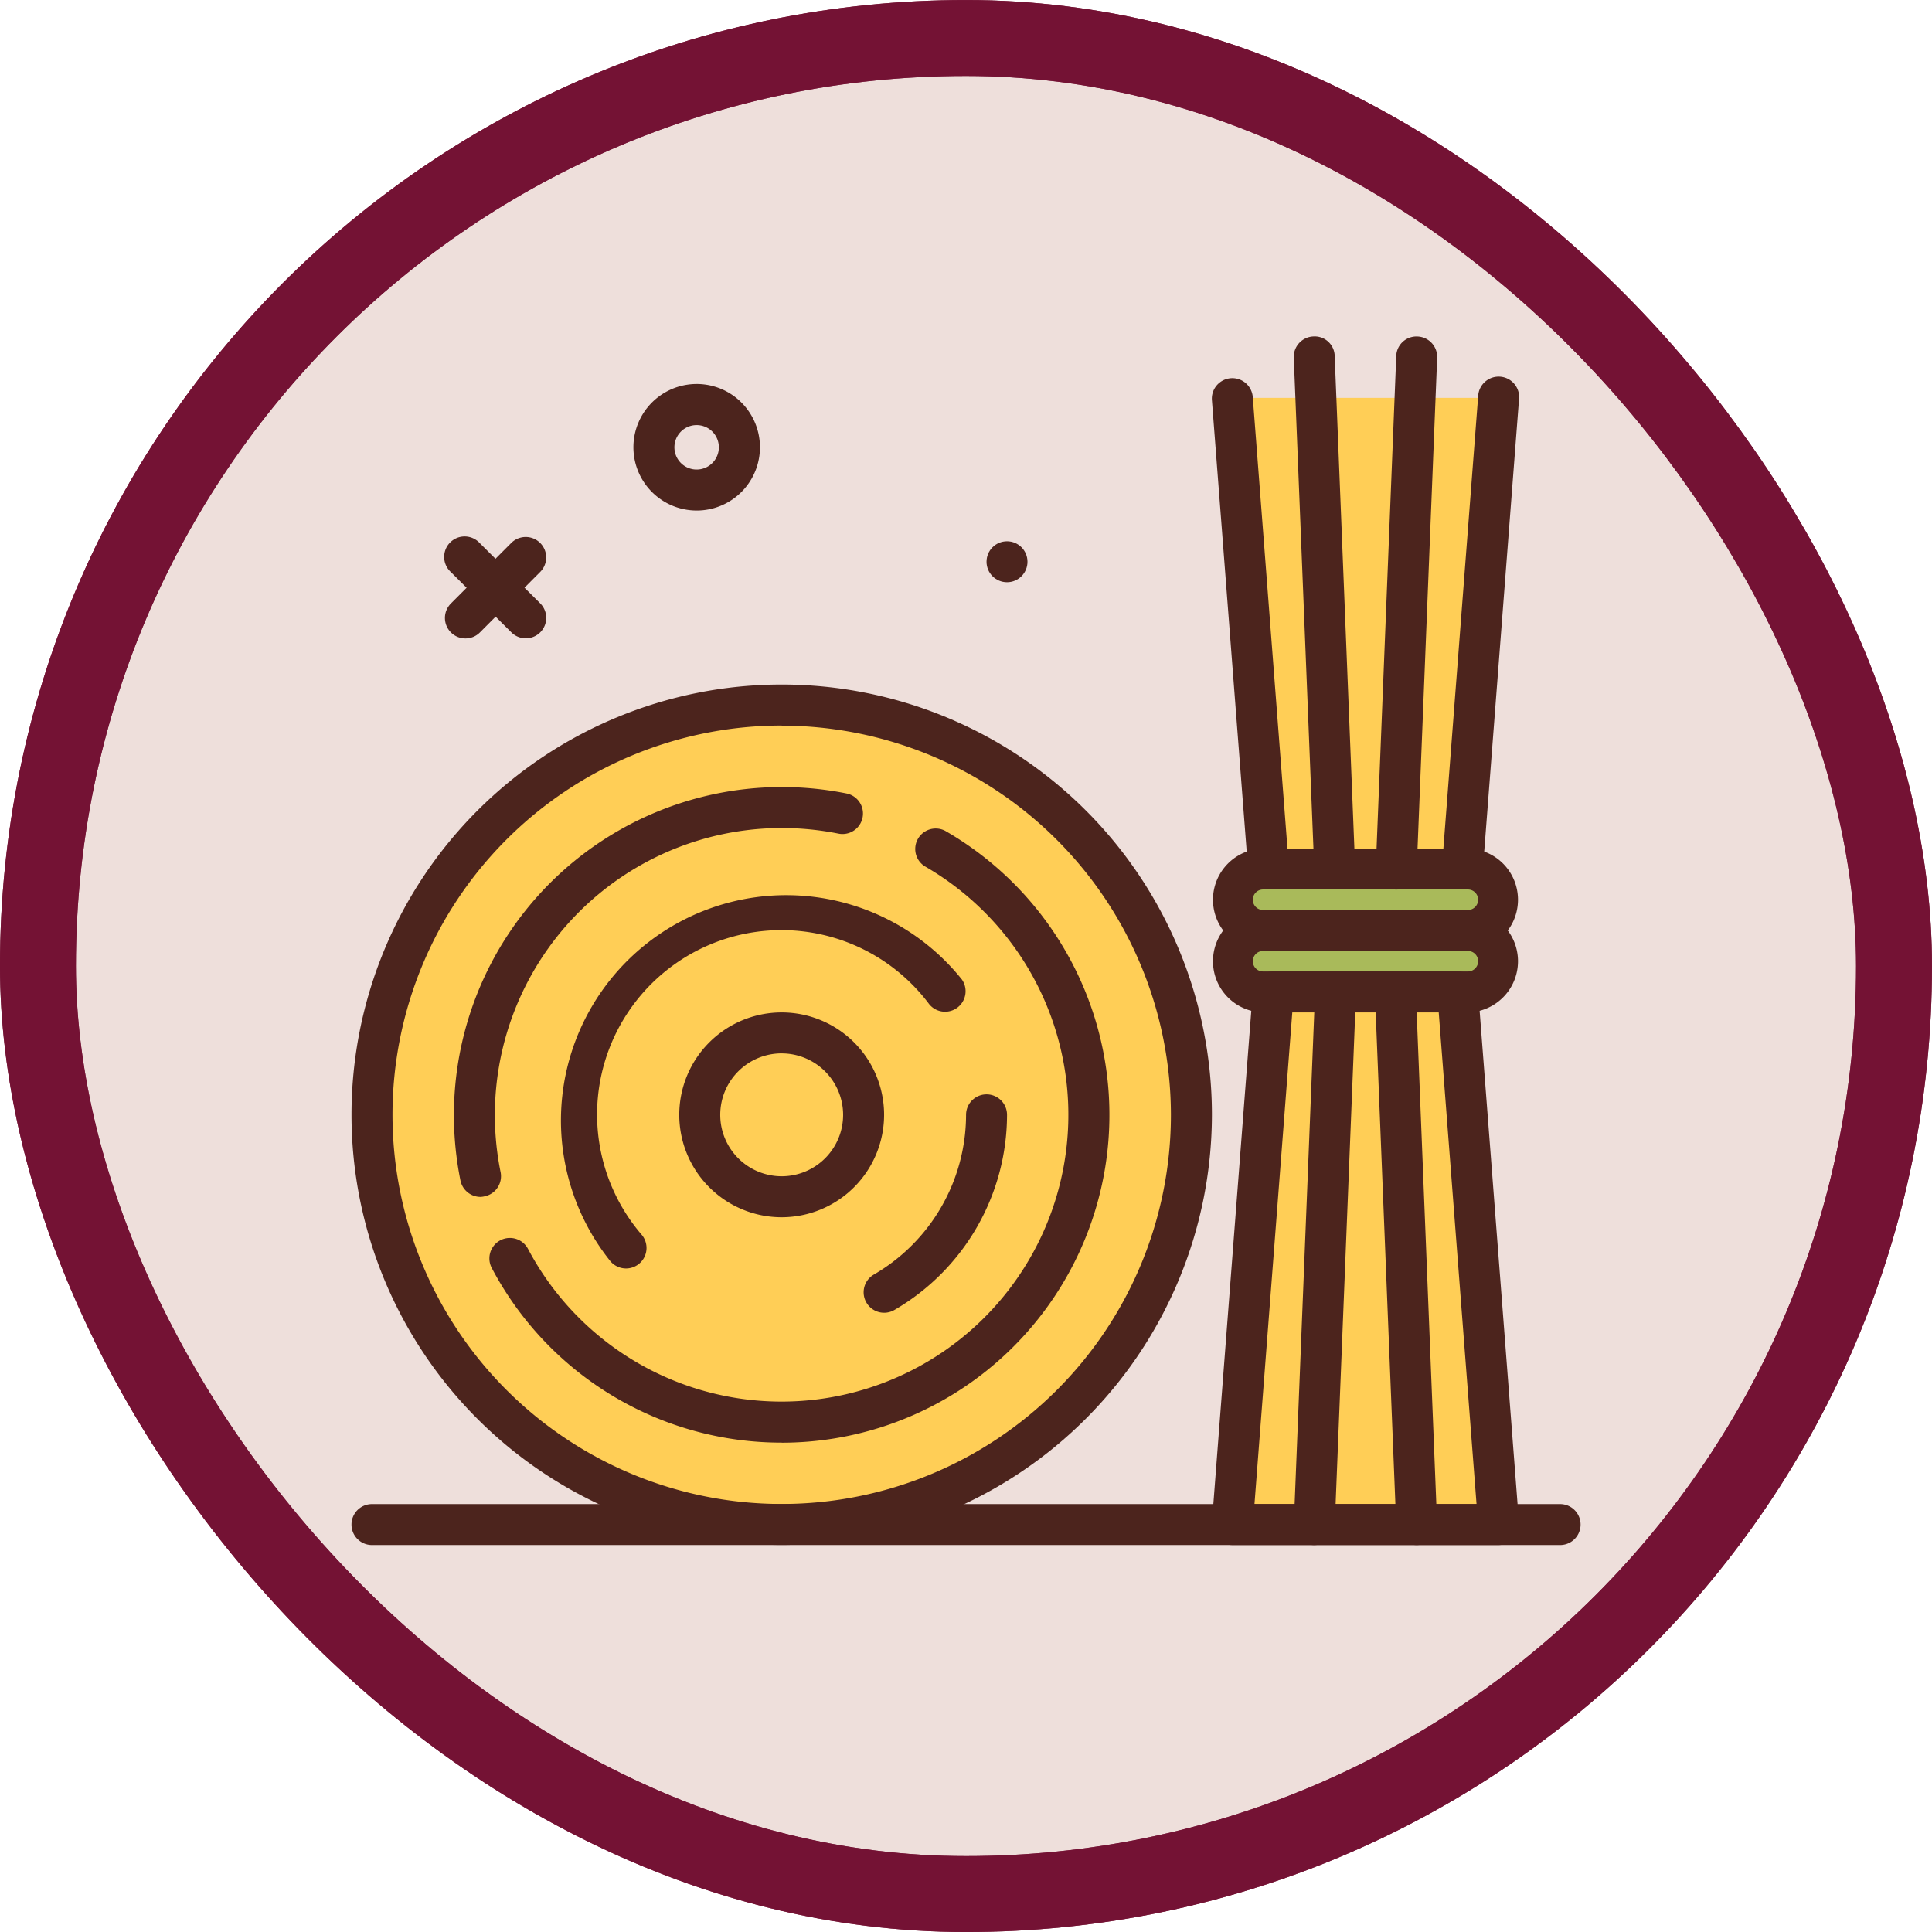 <svg xmlns="http://www.w3.org/2000/svg" width="76.345" height="76.344" viewBox="0 0 76.345 76.344">
  <g id="Group_1198093" data-name="Group 1198093" transform="translate(-1025.037 -3092.655)">
    <g id="Group_1178877" data-name="Group 1178877">
      <g id="Group_1111311" data-name="Group 1111311">
        <g id="Group_1098742" data-name="Group 1098742" transform="translate(1025.482 3093.101)">
          <g id="Rectangle_400898" data-name="Rectangle 400898" transform="translate(-0.445 -0.445)" fill="#ebdad5" stroke="#741234" stroke-width="3" opacity="0.859">
            <rect width="76.345" height="76.345" rx="38.172" stroke="none"/>
            <rect x="1.5" y="1.5" width="73.345" height="73.345" rx="36.672" fill="none"/>
          </g>
          <g id="Rectangle_400907" data-name="Rectangle 400907" transform="translate(-0.446 -0.445)" fill="none" stroke="#741234" stroke-width="3">
            <rect width="76.345" height="76.345" rx="38.172" stroke="none"/>
            <rect x="1.5" y="1.5" width="73.345" height="73.345" rx="36.672" fill="none"/>
          </g>
        </g>
      </g>
    </g>
    <g id="hay_2688753" transform="translate(1008.927 3073.953)">
      <g id="Group_1182170" data-name="Group 1182170" transform="translate(33.688 33.88)">
        <path id="Path_1048782" data-name="Path 1048782" d="M87.564,46.312a2.5,2.5,0,1,1,.727-.108,2.482,2.482,0,0,1-.727.108Zm0-3.376a.878.878,0,0,0-.842,1.133.878.878,0,1,0,.842-1.133Z" transform="translate(-77.612 -41.316)" fill="#4c241d"/>
        <path id="Path_1048783" data-name="Path 1048783" d="M49.052,75.179a.809.809,0,0,1-.573-1.381l2.382-2.39a.809.809,0,1,1,1.146,1.143l-2.382,2.39A.8.8,0,0,1,49.052,75.179Z" transform="translate(-48.238 -65.129)" fill="#4c241d"/>
        <path id="Path_1048784" data-name="Path 1048784" d="M51.422,75.19a.808.808,0,0,1-.571-.236L48.46,72.571A.809.809,0,1,1,49.6,71.425l2.39,2.382a.809.809,0,0,1-.571,1.383Z" transform="translate(-48.222 -65.144)" fill="#4c241d"/>
        <circle id="Ellipse_12211" data-name="Ellipse 12211" cx="0.809" cy="0.809" r="0.809" transform="translate(21.406 6.211)" fill="#4c241d"/>
      </g>
      <g id="Group_1182171" data-name="Group 1182171" transform="translate(30 45.758)">
        <circle id="Ellipse_12212" data-name="Ellipse 12212" cx="16.19" cy="16.19" r="16.19" transform="translate(0.809 0.809)" fill="#ffce56"/>
        <path id="Path_1048785" data-name="Path 1048785" d="M47,134a17,17,0,1,1,17-17A17.019,17.019,0,0,1,47,134Zm0-32.379a15.38,15.38,0,1,0,15.38,15.38A15.4,15.4,0,0,0,47,101.625Z" transform="translate(-30 -100.006)" fill="#4c241d"/>
      </g>
      <path id="Path_1048786" data-name="Path 1048786" d="M98.047,172.1a4.047,4.047,0,1,1,4.047-4.047A4.052,4.052,0,0,1,98.047,172.1Zm0-6.476a2.428,2.428,0,1,0,2.428,2.428A2.431,2.431,0,0,0,98.047,165.625Z" transform="translate(-51.048 -105.297)" fill="#4c241d"/>
      <g id="Group_1182172" data-name="Group 1182172" transform="translate(50.238 61.947)">
        <path id="Path_1048787" data-name="Path 1048787" d="M134.008,191.017a8.091,8.091,0,0,0,4.046-7.011" transform="translate(-133.198 -183.197)" fill="#ffce56"/>
        <path id="Path_1048788" data-name="Path 1048788" d="M130.818,188.636a.809.809,0,0,1-.406-1.51,7.315,7.315,0,0,0,3.642-6.311.809.809,0,0,1,1.619,0,8.937,8.937,0,0,1-4.45,7.711A.8.8,0,0,1,130.818,188.636Z" transform="translate(-130.007 -180.006)" fill="#4c241d"/>
      </g>
      <path id="Path_1048789" data-name="Path 1048789" d="M72.753,154.981a.811.811,0,0,1-.615-.283,8.9,8.9,0,1,1,13.888-11.135.81.81,0,0,1-1.293.974,7.286,7.286,0,1,0-11.364,9.108.81.81,0,0,1-.615,1.336Z" transform="translate(-31.905 -86.154)" fill="#4c241d"/>
      <path id="Path_1048790" data-name="Path 1048790" d="M68.475,152.276a12.932,12.932,0,0,1-11.456-6.9.809.809,0,1,1,1.431-.757A11.334,11.334,0,1,0,74.127,129.5a.809.809,0,0,1,.808-1.4,12.953,12.953,0,0,1-6.46,24.179Z" transform="translate(-21.476 -76.567)" fill="#4c241d"/>
      <path id="Path_1048791" data-name="Path 1048791" d="M51.051,136.2a.811.811,0,0,1-.793-.649A13.1,13.1,0,0,1,50,132.958a12.962,12.962,0,0,1,15.514-12.7.809.809,0,1,1-.318,1.587,11.476,11.476,0,0,0-2.245-.222,11.343,11.343,0,0,0-11.106,13.6.811.811,0,0,1-.633.954A.8.8,0,0,1,51.051,136.2Z" transform="translate(-15.953 -70.201)" fill="#4c241d"/>
      <g id="Group_1182173" data-name="Group 1182173" transform="translate(63.998 33.616)">
        <path id="Path_1048792" data-name="Path 1048792" d="M212.523,44.006,210.9,65.052h-7.285L202,44.006" transform="translate(-201.191 -43.197)" fill="#ffce56"/>
        <path id="Path_1048793" data-name="Path 1048793" d="M207.714,62.672h-7.285a.809.809,0,0,1-.807-.747L198,40.879a.81.81,0,0,1,1.614-.125l1.561,20.3h5.787l1.561-20.3a.81.81,0,1,1,1.614.125l-1.619,21.046a.81.81,0,0,1-.807.747Z" transform="translate(-198 -40.007)" fill="#4c241d"/>
      </g>
      <g id="Group_1182174" data-name="Group 1182174" transform="translate(63.998 52.233)">
        <path id="Path_1048794" data-name="Path 1048794" d="M211.309,138.434h-8.095a1.214,1.214,0,0,1,0-2.428h8.095a1.214,1.214,0,1,1,0,2.428Z" transform="translate(-201.191 -135.197)" fill="#a9ba5a"/>
        <path id="Path_1048795" data-name="Path 1048795" d="M208.118,136.053h-8.095a2.024,2.024,0,0,1,0-4.047h8.095a2.024,2.024,0,0,1,0,4.047Zm-8.095-2.428a.4.4,0,0,0,0,.809h8.095a.4.4,0,0,0,0-.809Z" transform="translate(-198 -132.006)" fill="#4c241d"/>
      </g>
      <g id="Group_1182175" data-name="Group 1182175" transform="translate(63.998 54.662)">
        <path id="Path_1048796" data-name="Path 1048796" d="M211.309,150.434h-8.095a1.214,1.214,0,0,1,0-2.428h8.095a1.214,1.214,0,1,1,0,2.428Z" transform="translate(-201.191 -147.197)" fill="#a9ba5a"/>
        <path id="Path_1048797" data-name="Path 1048797" d="M208.118,148.053h-8.095a2.024,2.024,0,0,1,0-4.047h8.095a2.024,2.024,0,0,1,0,4.047Zm-8.095-2.428a.4.4,0,0,0,0,.809h8.095a.4.4,0,0,0,0-.809Z" transform="translate(-198 -144.006)" fill="#4c241d"/>
      </g>
      <path id="Path_1048798" data-name="Path 1048798" d="M215.619,53.852a.81.81,0,0,1-.808-.777L214,32.838a.809.809,0,0,1,.776-.841.792.792,0,0,1,.841.776l.809,20.237a.809.809,0,0,1-.776.841Z" transform="translate(-146.765)" fill="#4c241d"/>
      <path id="Path_1048799" data-name="Path 1048799" d="M230.811,53.853h-.033a.809.809,0,0,1-.776-.841l.809-20.237a.8.8,0,0,1,.841-.776.809.809,0,0,1,.776.841l-.809,20.237a.809.809,0,0,1-.808.777Z" transform="translate(-159.527 0)" fill="#4c241d"/>
      <g id="Group_1182176" data-name="Group 1182176" transform="translate(63.998 57.09)">
        <path id="Path_1048800" data-name="Path 1048800" d="M212.523,181.052,210.9,160.006h-7.285L202,181.052Z" transform="translate(-201.19 -159.197)" fill="#ffce56"/>
        <path id="Path_1048801" data-name="Path 1048801" d="M209.332,178.672H198.809A.81.81,0,0,1,198,177.8l1.619-21.046a.809.809,0,0,1,.807-.747h7.285a.809.809,0,0,1,.807.747l1.619,21.046a.81.81,0,0,1-.807.872Zm-9.649-1.619h8.775l-1.494-19.427h-5.787Z" transform="translate(-197.999 -156.007)" fill="#4c241d"/>
      </g>
      <path id="Path_1048802" data-name="Path 1048802" d="M214.811,181.857h-.033a.809.809,0,0,1-.776-.841l.809-20.237a.8.8,0,0,1,.841-.776.809.809,0,0,1,.776.841l-.809,20.237A.809.809,0,0,1,214.811,181.857Z" transform="translate(-146.765 -102.102)" fill="#4c241d"/>
      <path id="Path_1048803" data-name="Path 1048803" d="M231.619,181.857a.81.81,0,0,1-.808-.777L230,160.843a.809.809,0,0,1,1.617-.065l.809,20.237a.809.809,0,0,1-.776.841Z" transform="translate(-159.527 -102.102)" fill="#4c241d"/>
      <path id="Path_1048804" data-name="Path 1048804" d="M77.759,261.625H30.809a.809.809,0,0,1,0-1.619h46.95a.809.809,0,0,1,0,1.619Z" transform="translate(0 -181.869)" fill="#4c241d"/>
    </g>
  </g>
</svg>
